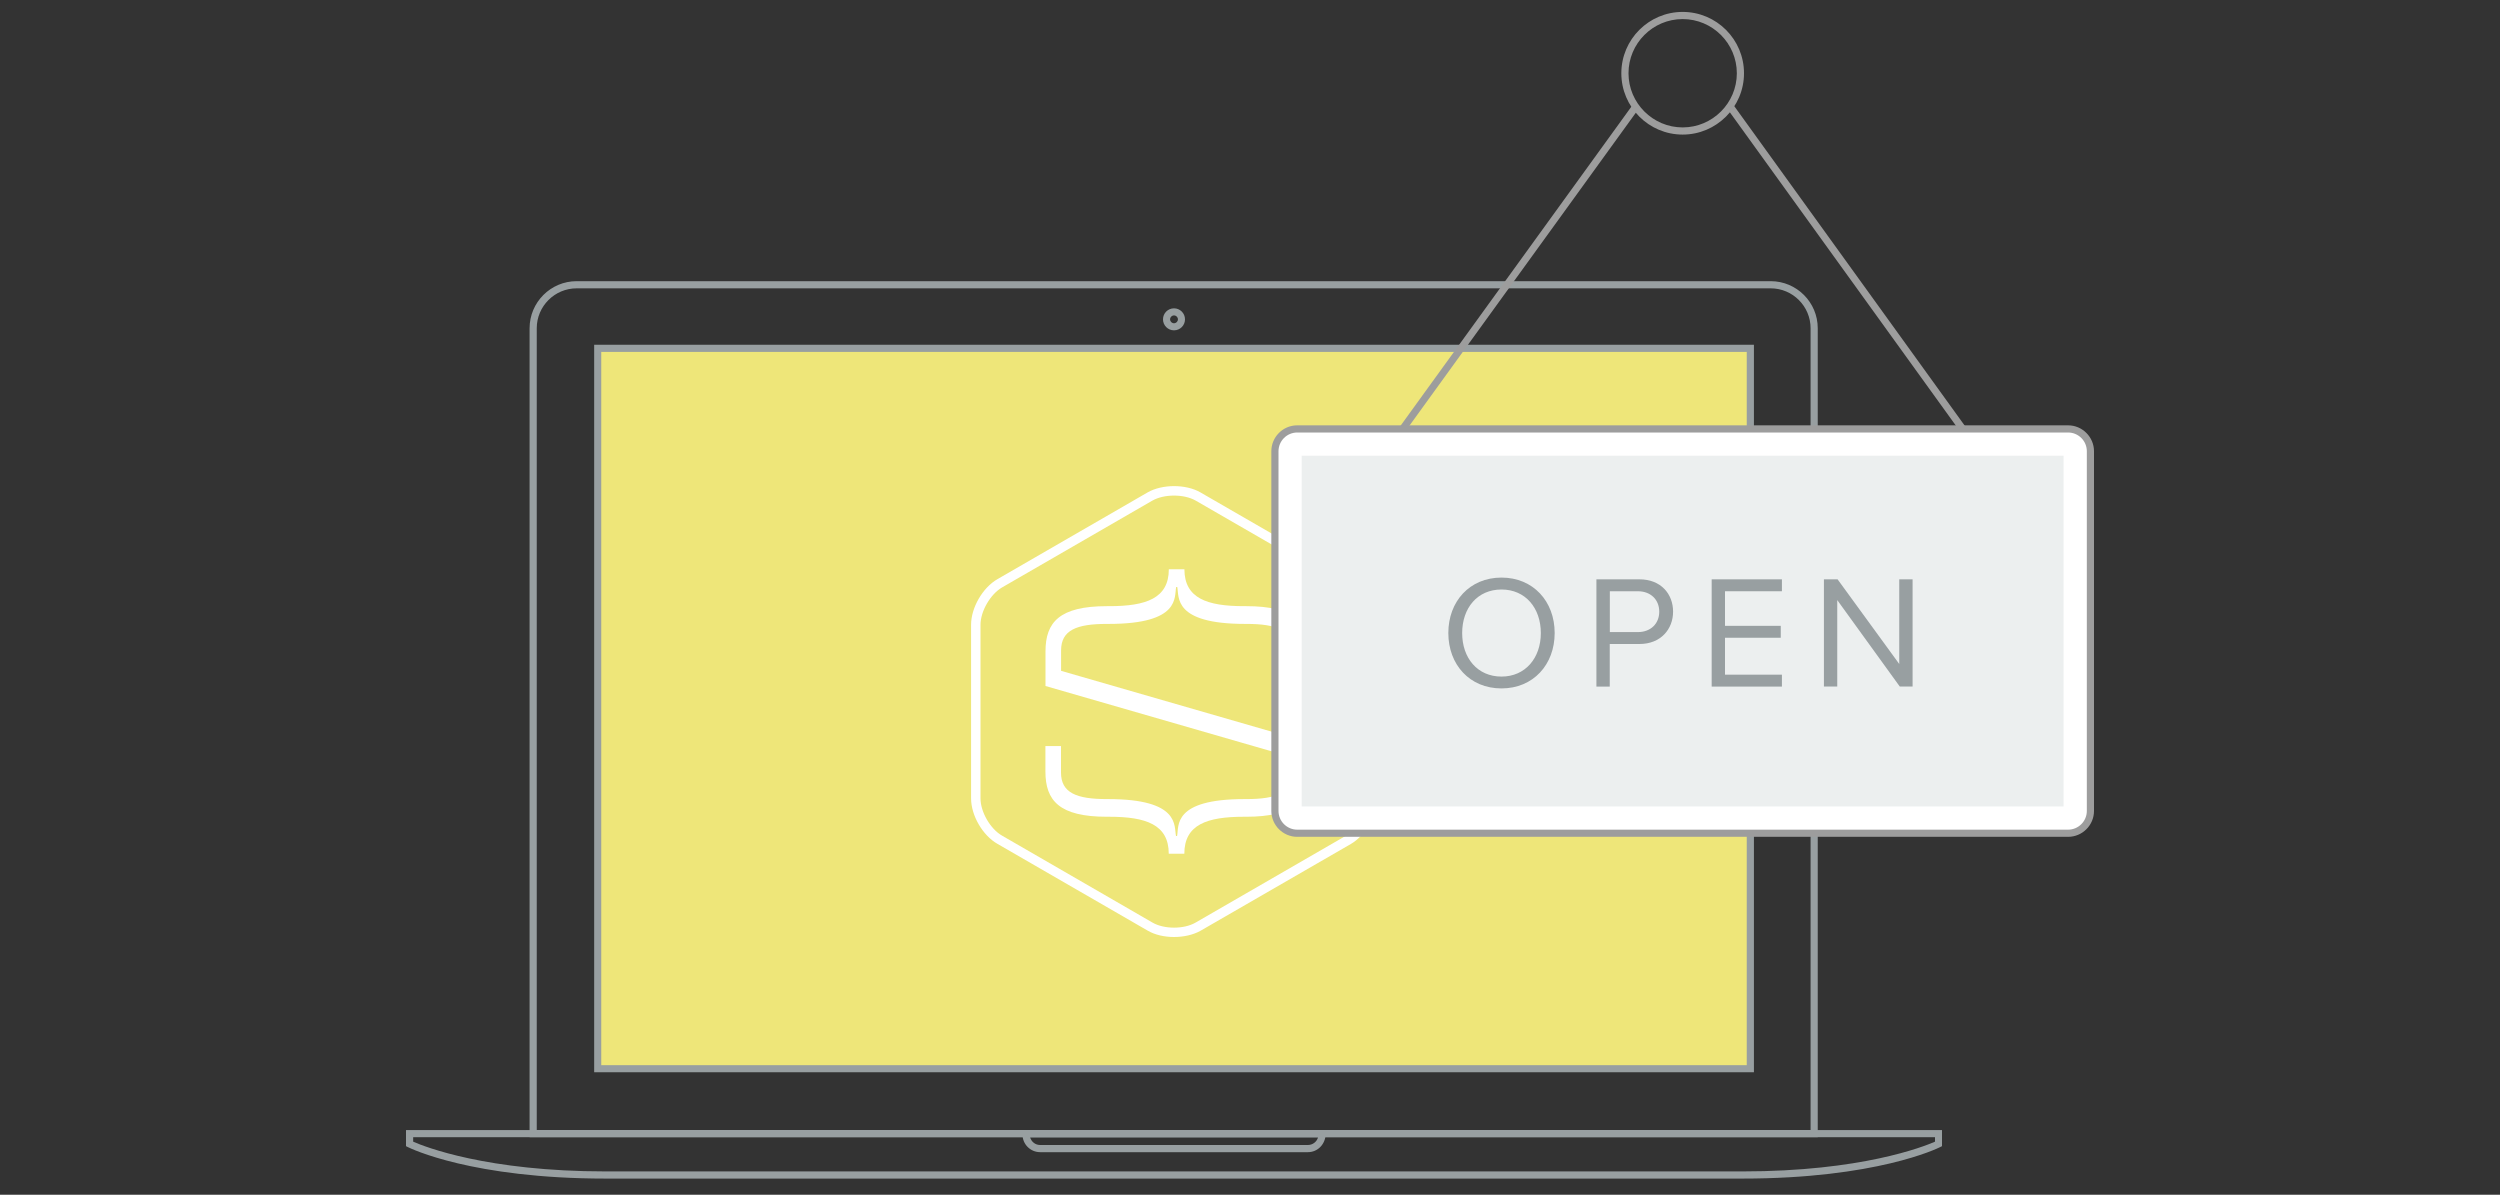 <?xml version="1.0" encoding="utf-8"?>
<!-- Generator: Adobe Illustrator 22.0.1, SVG Export Plug-In . SVG Version: 6.00 Build 0)  -->
<svg version="1.1" xmlns="http://www.w3.org/2000/svg" xmlns:xlink="http://www.w3.org/1999/xlink" x="0px" y="0px" width="300px"
	 height="143.37px" viewBox="0 0 300 143.37" enable-background="new 0 0 300 143.37" xml:space="preserve">
<rect x="0" y="0" width="300" height="143.37" fill="#333333" stroke="none"/>
<g id="Layer_1">
	<g>
		<g>
			<rect id="Screen_10_" x="71.72" y="41.8" fill="#EEE679" width="138.32" height="86.45"/>
			<path fill="#989FA1" d="M209.08,141.43H72.69c-16.04,0-23.42-3.62-23.73-3.77l-0.24-0.12v-1.93h184.32v1.93l-0.24,0.12
				C232.5,137.81,225.12,141.43,209.08,141.43z M49.58,137c1.38,0.61,8.85,3.57,23.11,3.57h136.4c14.25,0,21.72-2.96,23.11-3.57
				v-0.54H49.58V137z"/>
			<path fill="#989FA1" d="M140.88,39.64c-0.73,0-1.32-0.59-1.32-1.32s0.59-1.32,1.32-1.32s1.32,0.59,1.32,1.32
				S141.61,39.64,140.88,39.64z M140.88,37.85c-0.26,0-0.47,0.21-0.47,0.47c0,0.26,0.21,0.47,0.47,0.47s0.47-0.21,0.47-0.47
				C141.35,38.06,141.14,37.85,140.88,37.85z"/>
			<path fill="#989FA1" d="M210.47,128.67H71.3v-87.3h139.17V128.67z M72.15,127.82h137.46V42.23H72.15V127.82z"/>
			<path fill="#989FA1" d="M156.95,138.26h-32.13c-1.17,0-2.12-0.95-2.12-2.12v-0.43l0.43-0.1h35.95v0.43
				C159.07,137.31,158.12,138.26,156.95,138.26z M123.61,136.47c0.16,0.56,0.64,0.93,1.21,0.93h32.13c0.58,0,1.08-0.4,1.22-0.93
				H123.61z"/>
			<path fill="#989FA1" d="M218.13,136.46H63.55V39.39c0-3.11,2.53-5.65,5.65-5.65h143.28c3.11,0,5.65,2.53,5.65,5.65V136.46z
				 M64.4,135.6h152.87V39.39c0-2.64-2.15-4.79-4.79-4.79H69.2c-2.64,0-4.79,2.15-4.79,4.79V135.6z"/>
		</g>
		<path fill="#FFFFFF" d="M140.88,112.44c-1.14,0-2.28-0.25-3.15-0.76l-18.04-10.42c-1.77-1.01-3.16-3.4-3.16-5.45V74.97
			c0-2.05,1.39-4.45,3.16-5.47l18.04-10.42c1.74-0.99,4.57-1,6.31,0l18.06,10.43c1.77,1.02,3.15,3.42,3.15,5.47v20.84
			c0,2.01-1.41,4.46-3.15,5.46l-18.05,10.42C143.17,112.19,142.03,112.44,140.88,112.44z M140.88,59.47c-0.94,0-1.88,0.2-2.59,0.6
			l-18.04,10.42c-1.4,0.81-2.59,2.86-2.59,4.48v20.84c0,1.62,1.18,3.67,2.59,4.47l18.05,10.43c1.4,0.81,3.77,0.81,5.17,0
			l18.06-10.43c1.4-0.8,2.58-2.85,2.58-4.47V74.97c0-1.62-1.18-3.67-2.58-4.48l-18.05-10.42C142.77,59.67,141.83,59.47,140.88,59.47
			z"/>
		<path fill="#FFFFFF" d="M155.07,81.22v-3.17c0-2.44-1.87-3.18-5.5-3.18h-0.16c-8.67,0-7.9-3.25-8.14-4.43h-0.13
			c-0.25,1.17,0.58,4.43-8.09,4.43h-0.23c-3.62,0-5.49,0.74-5.49,3.18v2.45l29.59,8.55v0.48h0.01v3.06c0,3.49-1.69,5.42-7.37,5.42
			h-0.29c-4.43,0-7.15,0.94-7.15,4.44h-1.87c0-3.5-2.73-4.44-7.15-4.44h-0.29c-5.68,0-7.36-1.93-7.36-5.42v-3.06h1.87v3.18
			c0,2.43,1.87,3.18,5.49,3.18h0.16c8.67,0,7.9,3.24,8.15,4.43h0.13c0.24-1.19-0.58-4.43,8.09-4.43h0.22c3.63,0,5.5-0.75,5.5-3.18
			v-1.84l-29.6-8.55v-4.16c0-3.49,1.68-5.42,7.36-5.42h0.29c4.43,0,7.15-0.94,7.15-4.43h1.87c0,3.49,2.73,4.43,7.15,4.43h0.29
			c5.68,0,7.37,1.93,7.37,5.42v3.06H155.07z"/>
		<g>
			<g>
				<g>
					<path fill="#FFFFFF" d="M248.17,99.99h-92.5c-1.47,0-2.68-1.21-2.68-2.68V54.15c0-1.47,1.21-2.68,2.68-2.68h92.5
						c1.47,0,2.68,1.21,2.68,2.68v43.16C250.85,98.79,249.64,99.99,248.17,99.99z"/>
					<path fill="#9D9D9D" d="M248.17,100.42h-92.5c-1.71,0-3.11-1.4-3.11-3.11V54.15c0-1.71,1.39-3.11,3.11-3.11h92.5
						c1.71,0,3.11,1.4,3.11,3.11v43.16C251.28,99.03,249.88,100.42,248.17,100.42z M155.67,51.9c-1.24,0-2.25,1.01-2.25,2.25v43.16
						c0,1.24,1.01,2.25,2.25,2.25h92.5c1.24,0,2.25-1.01,2.25-2.25V54.15c0-1.24-1.01-2.25-2.25-2.25H155.67z"/>
				</g>
				
					<rect x="180.87" y="30.02" transform="matrix(-1.836970e-16 1 -1 -1.836970e-16 277.65 -126.184)" fill="#ECEFEF" width="42.09" height="91.43"/>
				<path fill="#9D9D9D" d="M201.92,16.15c-4.06,0-7.36-3.3-7.36-7.36s3.3-7.36,7.36-7.36s7.36,3.3,7.36,7.36
					S205.97,16.15,201.92,16.15z M201.92,2.29c-3.59,0-6.5,2.92-6.5,6.5s2.92,6.5,6.5,6.5s6.5-2.92,6.5-6.5S205.5,2.29,201.92,2.29z
					"/>
				
					<rect x="158.37" y="31.68" transform="matrix(0.586 -0.81 0.81 0.586 49.457 161)" fill="#9D9D9D" width="47.76" height="0.86"/>
				
					<rect x="221.15" y="8.23" transform="matrix(0.811 -0.585 0.585 0.811 23.135 135.785)" fill="#9D9D9D" width="0.86" height="47.76"/>
			</g>
			<g>
				<g>
					<g>
						<path fill="#989FA1" d="M180.18,69.31c3.8,0,6.38,2.85,6.38,6.65c0,3.8-2.58,6.65-6.38,6.65c-3.82,0-6.38-2.85-6.38-6.65
							C173.8,72.17,176.36,69.31,180.18,69.31z M180.18,70.74c-2.89,0-4.72,2.22-4.72,5.23c0,2.99,1.83,5.22,4.72,5.22
							c2.87,0,4.72-2.24,4.72-5.22C184.9,72.96,183.05,70.74,180.18,70.74z"/>
						<path fill="#989FA1" d="M191.57,69.52h5.17c2.58,0,4.03,1.77,4.03,3.88c0,2.1-1.48,3.88-4.03,3.88h-3.57v5.11h-1.6V69.52z
							 M196.55,70.95h-3.37v4.9h3.37c1.52,0,2.56-1,2.56-2.45C199.11,71.95,198.07,70.95,196.55,70.95z"/>
						<path fill="#989FA1" d="M205.4,69.52h8.43v1.43H207v4.15h6.69v1.43H207v4.43h6.83v1.43h-8.43V69.52z"/>
						<path fill="#989FA1" d="M220.47,72.01v10.37h-1.6V69.52h1.64l7.4,10.16V69.52h1.6v12.86h-1.54L220.47,72.01z"/>
					</g>
				</g>
			</g>
		</g>
	</g>
</g>
<g id="Layer_2">
</g>
<g id="Layer_3">
</g>
<g id="Layer_4">
</g>
<g id="Layer_5">
</g>
<g id="Layer_6">
</g>
</svg>
